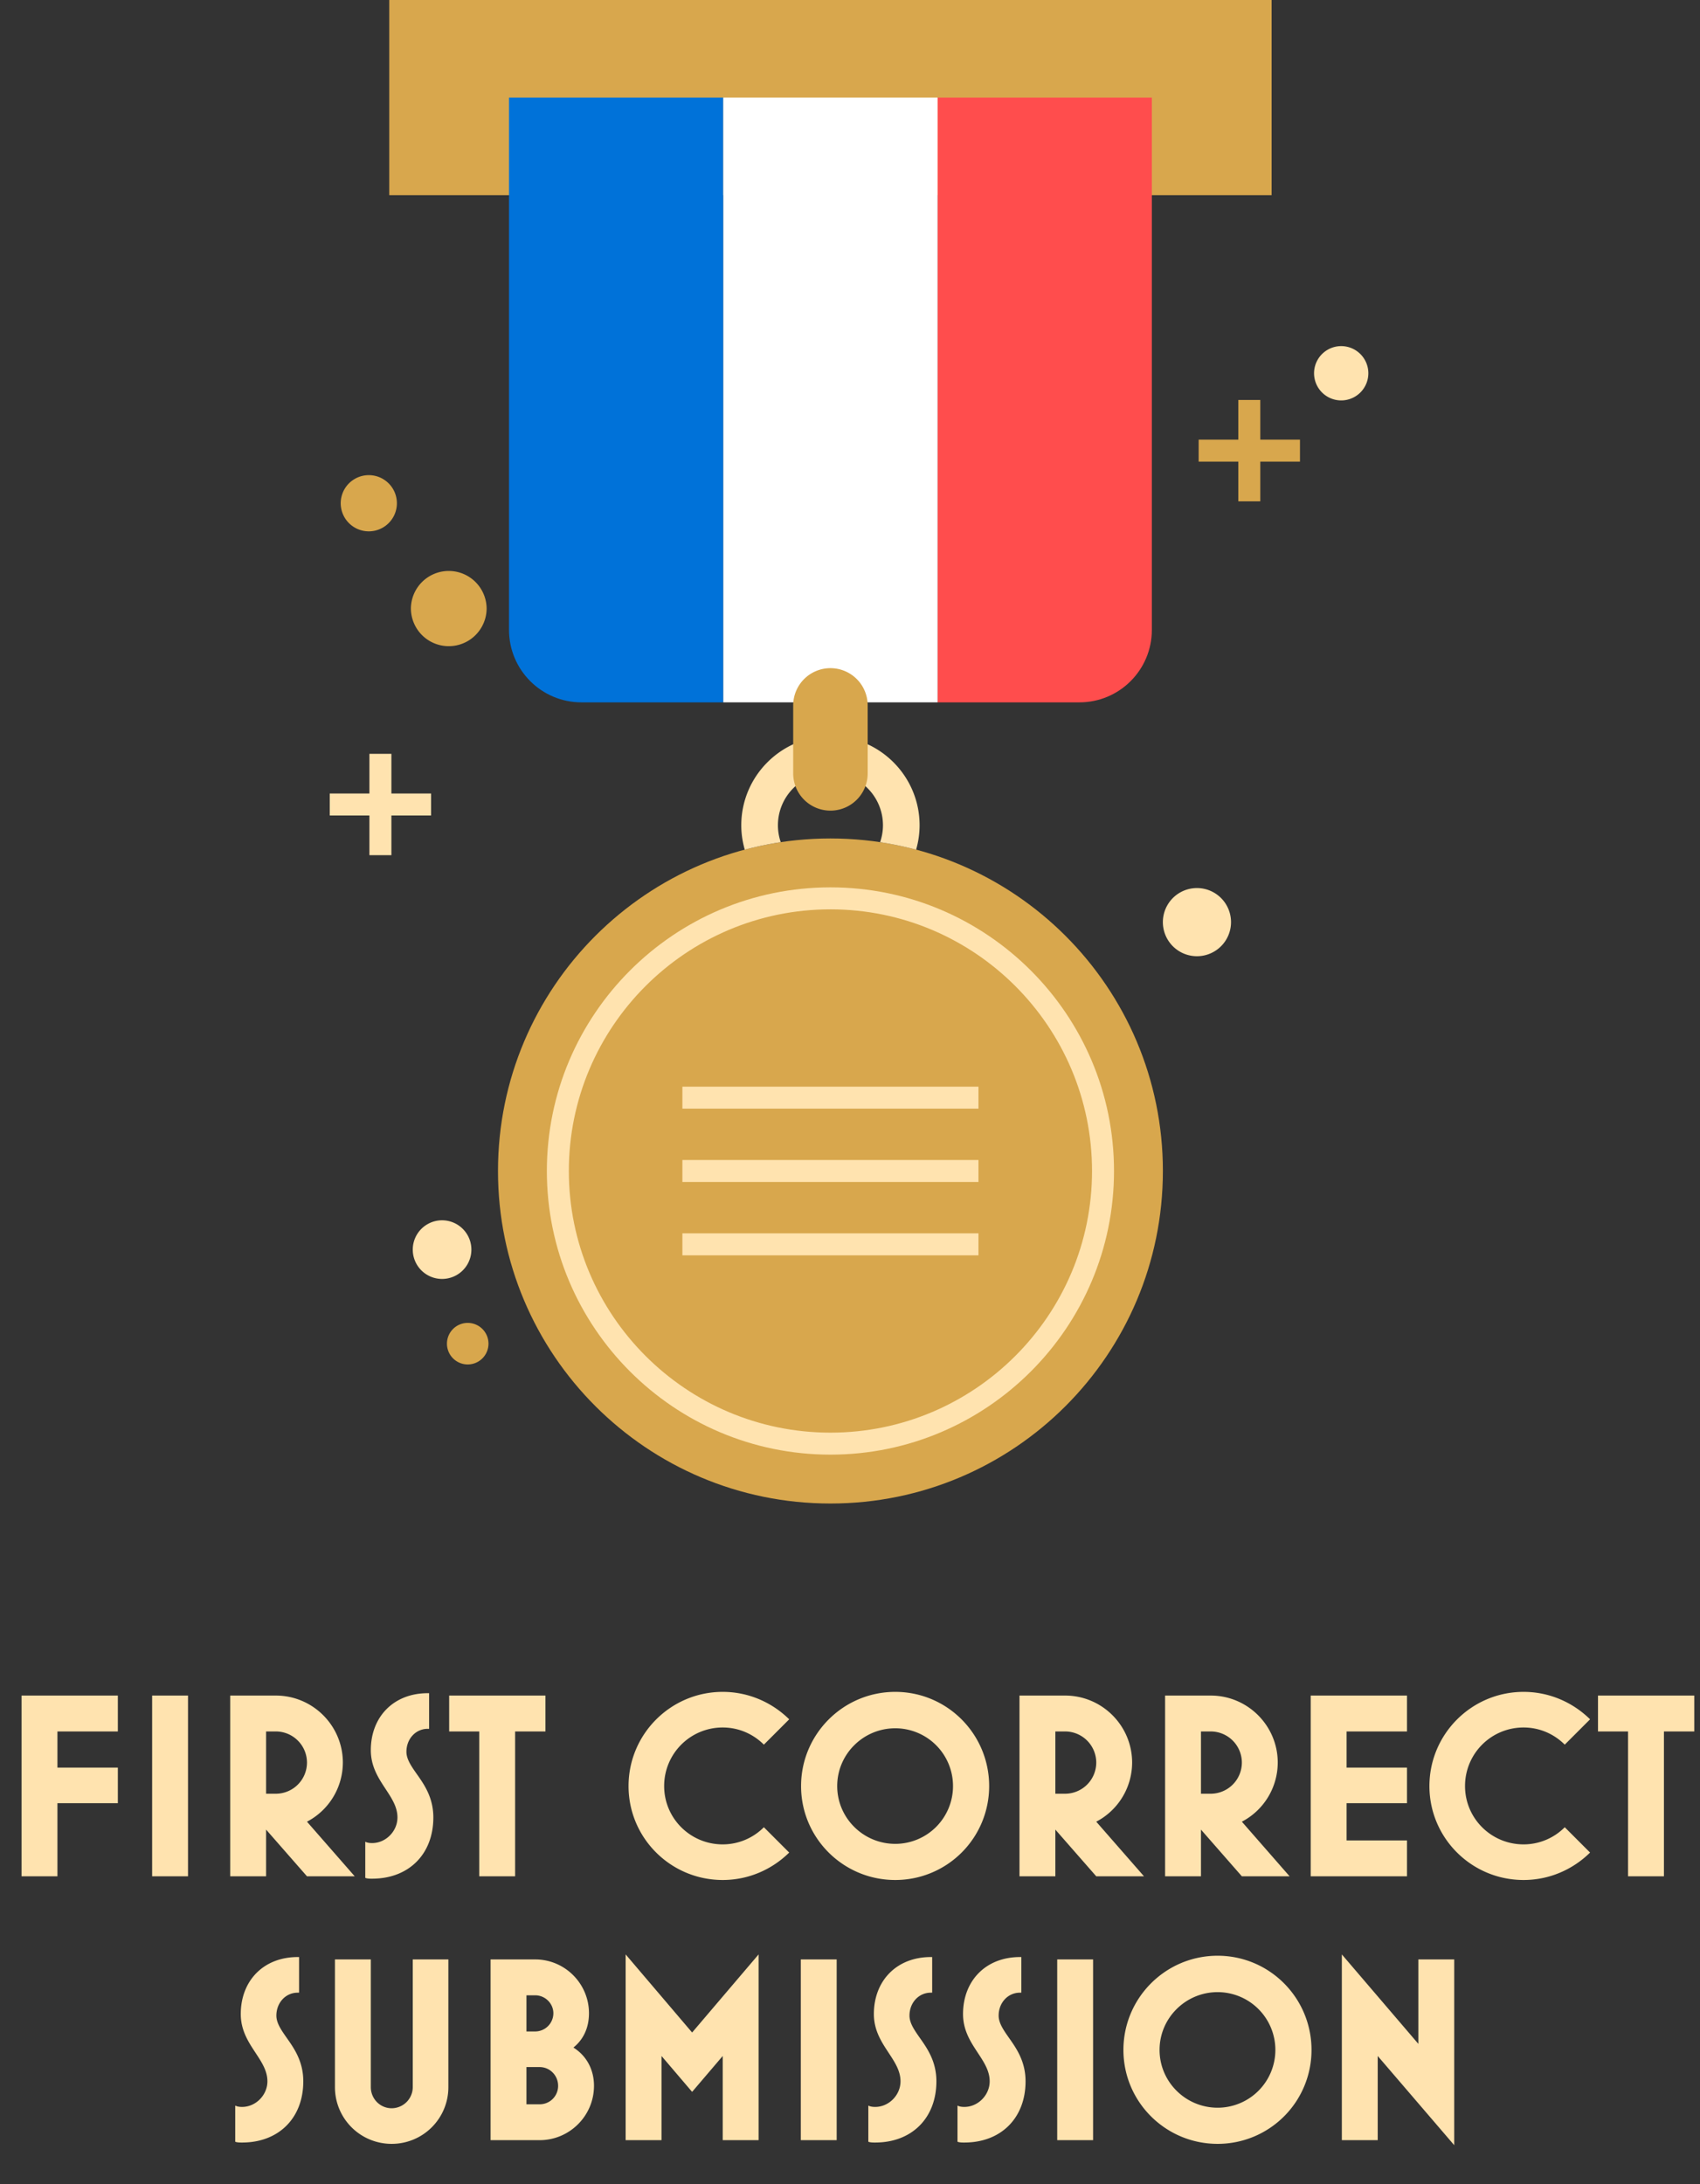 <svg width="232" height="298" viewBox="0 0 232 298" xmlns="http://www.w3.org/2000/svg"><rect x="0" y="0" width="232" height="298" fill="#333333" stroke="none"/><title>First correct submission</title><g fill="none" fill-rule="evenodd"><path fill="#D8A74D" d="M53.122 26.624h120.417V0H53.122z"/><path d="M69.466 13.312v72.629c0 5.461 4.427 9.888 9.888 9.888h19.355V13.312H69.466z" fill="#0072D9"/><path d="M127.952 13.312v82.517h19.354c5.461 0 9.888-4.427 9.888-9.888V13.312h-29.242z" fill="#FF4D4D"/><path d="M158.7 159.769c0-25.057-20.313-45.369-45.37-45.369-25.056 0-45.369 20.312-45.369 45.369s20.313 45.369 45.37 45.369c25.056 0 45.368-20.312 45.368-45.369" fill="#D8A74D"/><path d="M113.33 124.07c-19.684 0-35.7 16.014-35.7 35.7 0 19.684 16.016 35.698 35.7 35.698 19.686 0 35.7-16.014 35.7-35.699s-16.014-35.7-35.7-35.7m0 74.4c-21.338 0-38.7-17.36-38.7-38.7 0-21.339 17.362-38.7 38.7-38.7 21.339 0 38.7 17.361 38.7 38.7 0 21.34-17.361 38.7-38.7 38.7" fill="#FFE3AF"/><path fill="#FFE3AF" d="M93.127 151.263h40.406v-3H93.127zm0 10.006h40.406v-3H93.127zm0 10.006h40.406v-3H93.127z"/><path d="M54.164 68.662a3.833 3.833 0 1 1-7.666 0 3.833 3.833 0 0 1 7.666 0M66.41 82.996a5.167 5.167 0 1 1-10.334 0 5.167 5.167 0 0 1 10.333 0" fill="#D8A74D"/><path d="M186.738 50.866a3.704 3.704 0 1 1-7.407.001 3.704 3.704 0 0 1 7.407 0M64.33 170.496a4 4 0 1 1-8 0 4 4 0 0 1 8 0" fill="#FFE3AF"/><path d="M66.664 183.33a2.834 2.834 0 1 1-5.668-.002 2.834 2.834 0 0 1 5.668.001" fill="#D8A74D"/><path fill="#FFE3AF" d="M53.414 108.265v-5.414h-3v5.414H45v3h5.414v5.414h3v-5.414h5.414v-3z"/><path fill="#D8A74D" d="M177.408 59.984h-5.414V54.57h-3v5.414h-5.413v3h5.413v5.414h3v-5.414h5.414z"/><path d="M167.997 125.718a4.65 4.65 0 1 1-9.298 0 4.65 4.65 0 0 1 9.298 0" fill="#FFE3AF"/><path fill="#FFF" d="M98.709 95.829h29.244V13.312H98.709z"/><path d="M106.55 114.907a7.128 7.128 0 0 1-.386-2.305c0-3.951 3.215-7.166 7.166-7.166 3.953 0 7.168 3.215 7.168 7.166 0 .807-.142 1.58-.389 2.305 1.67.25 3.31.595 4.913 1.022a12.07 12.07 0 0 0 .475-3.327c0-6.708-5.457-12.166-12.166-12.166-6.71 0-12.168 5.458-12.168 12.166 0 1.155.173 2.268.475 3.327a45.322 45.322 0 0 1 4.912-1.022" fill="#FFE3AF"/><path d="M113.33 91.163a5.082 5.082 0 0 0-5.082 5.082v9.275a5.082 5.082 0 1 0 10.164 0v-9.275a5.082 5.082 0 0 0-5.082-5.082" fill="#D8A74D"/><path d="M7.838 256v-9.972h8.244v-4.86H7.838v-4.932h8.244v-4.896H2.942V256h4.896zm17.82 0v-24.66h-4.896V256h4.896zm10.656 0v-6.372l5.58 6.372h6.516l-6.516-7.452a9.117 9.117 0 0 0 4.896-8.064c0-5.04-4.104-9.144-9.144-9.144h-6.228V256h4.896zm1.332-11.268h-1.332v-8.496h1.332a4.256 4.256 0 0 1 4.248 4.248 4.256 4.256 0 0 1-4.248 4.248zm13.14 11.592c5.004 0 8.352-3.348 8.352-8.352 0-2.7-1.224-4.464-2.268-5.94-.756-1.08-1.404-2.016-1.404-3.024 0-1.764 1.26-3.132 2.916-3.132h.18v-4.86h-.18c-4.68 0-7.776 3.24-7.776 7.776 0 2.232 1.044 3.816 2.016 5.292.828 1.26 1.62 2.448 1.62 3.888 0 1.872-1.584 3.492-3.456 3.492-.324 0-.648-.036-.936-.18v4.932c.288.108.612.108.936.108zM70.298 256v-19.764h4.14v-4.896h-13.14v4.896h4.104V256h4.896zm28.332.504c3.528 0 6.732-1.44 9.072-3.744l-3.456-3.456a7.918 7.918 0 0 1-5.616 2.34c-4.428 0-7.992-3.564-7.992-7.956a7.974 7.974 0 0 1 7.992-7.992c2.196 0 4.176.9 5.616 2.34l3.456-3.456c-2.34-2.304-5.544-3.744-9.072-3.744-7.092 0-12.852 5.76-12.852 12.852 0 7.092 5.76 12.816 12.852 12.816zm23.544 0a12.798 12.798 0 0 0 12.816-12.816c0-7.092-5.724-12.852-12.816-12.852-7.092 0-12.852 5.76-12.852 12.852 0 7.092 5.76 12.816 12.852 12.816zm0-4.932c-4.356 0-7.92-3.528-7.92-7.884s3.564-7.884 7.92-7.884a7.882 7.882 0 0 1 7.884 7.884 7.882 7.882 0 0 1-7.884 7.884zM144.026 256v-6.372l5.58 6.372h6.516l-6.516-7.452a9.117 9.117 0 0 0 4.896-8.064c0-5.04-4.104-9.144-9.144-9.144h-6.228V256h4.896zm1.332-11.268h-1.332v-8.496h1.332a4.256 4.256 0 0 1 4.248 4.248 4.256 4.256 0 0 1-4.248 4.248zM163.898 256v-6.372l5.58 6.372h6.516l-6.516-7.452a9.117 9.117 0 0 0 4.896-8.064c0-5.04-4.104-9.144-9.144-9.144h-6.228V256h4.896zm1.332-11.268h-1.332v-8.496h1.332a4.256 4.256 0 0 1 4.248 4.248 4.256 4.256 0 0 1-4.248 4.248zM192.014 256v-4.896h-8.244v-5.076h8.244v-4.86h-8.244v-4.932h8.244v-4.896h-13.14V256h13.14zm15.912.504c3.528 0 6.732-1.44 9.072-3.744l-3.456-3.456a7.918 7.918 0 0 1-5.616 2.34c-4.428 0-7.992-3.564-7.992-7.956a7.974 7.974 0 0 1 7.992-7.992c2.196 0 4.176.9 5.616 2.34l3.456-3.456c-2.34-2.304-5.544-3.744-9.072-3.744-7.092 0-12.852 5.76-12.852 12.852 0 7.092 5.76 12.816 12.852 12.816zm19.152-.504v-19.764h4.14v-4.896h-13.14v4.896h4.104V256h4.896zm-194.04 36.324c5.004 0 8.352-3.348 8.352-8.352 0-2.7-1.224-4.464-2.268-5.94-.756-1.08-1.404-2.016-1.404-3.024 0-1.764 1.26-3.132 2.916-3.132h.18v-4.86h-.18c-4.68 0-7.776 3.24-7.776 7.776 0 2.115.937 3.647 1.862 5.058l.154.234c.828 1.26 1.62 2.448 1.62 3.888 0 1.872-1.584 3.492-3.456 3.492-.324 0-.648-.036-.936-.18v4.932c.288.108.612.108.936.108zm20.412.18a7.728 7.728 0 0 0 7.74-7.74V267.34h-4.86v17.424a2.888 2.888 0 0 1-2.88 2.88c-1.584 0-2.844-1.296-2.844-2.88V267.34H45.71v17.424a7.728 7.728 0 0 0 7.74 7.74zM73.646 292c4.068 0 7.416-3.312 7.416-7.416 0-2.16-.972-4.068-2.808-5.22 1.44-1.152 2.124-2.808 2.124-4.68 0-4.032-3.276-7.344-7.344-7.344H66.95V292h6.696zm-.612-14.832h-1.188v-4.932h1.188c1.368 0 2.484 1.116 2.484 2.448a2.489 2.489 0 0 1-2.484 2.484zm.612 9.936h-1.8v-5.076h1.8c1.404 0 2.52 1.152 2.52 2.556a2.504 2.504 0 0 1-2.52 2.52zM90.278 292v-11.484l4.176 4.896 4.176-4.896V292h4.896v-25.344l-9.072 10.656-9.072-10.656V292h4.896zm23.904 0v-24.66h-4.896V292h4.896zm5.256.324c5.004 0 8.352-3.348 8.352-8.352 0-2.7-1.224-4.464-2.268-5.94-.756-1.08-1.404-2.016-1.404-3.024 0-1.764 1.26-3.132 2.916-3.132h.18v-4.86h-.18c-4.68 0-7.776 3.24-7.776 7.776 0 2.115.937 3.647 1.862 5.058l.154.234c.828 1.26 1.62 2.448 1.62 3.888 0 1.872-1.584 3.492-3.456 3.492-.324 0-.648-.036-.936-.18v4.932c.288.108.612.108.936.108zm12.168 0c5.004 0 8.352-3.348 8.352-8.352 0-2.7-1.224-4.464-2.268-5.94-.756-1.08-1.404-2.016-1.404-3.024 0-1.764 1.26-3.132 2.916-3.132h.18v-4.86h-.18c-4.68 0-7.776 3.24-7.776 7.776 0 2.115.937 3.647 1.862 5.058l.154.234c.828 1.26 1.62 2.448 1.62 3.888 0 1.872-1.584 3.492-3.456 3.492-.324 0-.648-.036-.936-.18v4.932c.288.108.612.108.936.108zm17.568-.324v-24.66h-4.896V292h4.896zm16.992.504a12.798 12.798 0 0 0 12.816-12.816c0-7.092-5.724-12.852-12.816-12.852-7.092 0-12.852 5.76-12.852 12.852 0 7.092 5.76 12.816 12.852 12.816zm0-4.932c-4.356 0-7.92-3.528-7.92-7.884s3.564-7.884 7.92-7.884a7.882 7.882 0 0 1 7.884 7.884 7.882 7.882 0 0 1-7.884 7.884zm32.292 5.112V267.34h-4.896v11.52l-10.44-12.204V292h4.896v-11.484l10.44 12.168z" fill="#FFE3AF" fill-rule="nonzero"/></g></svg>